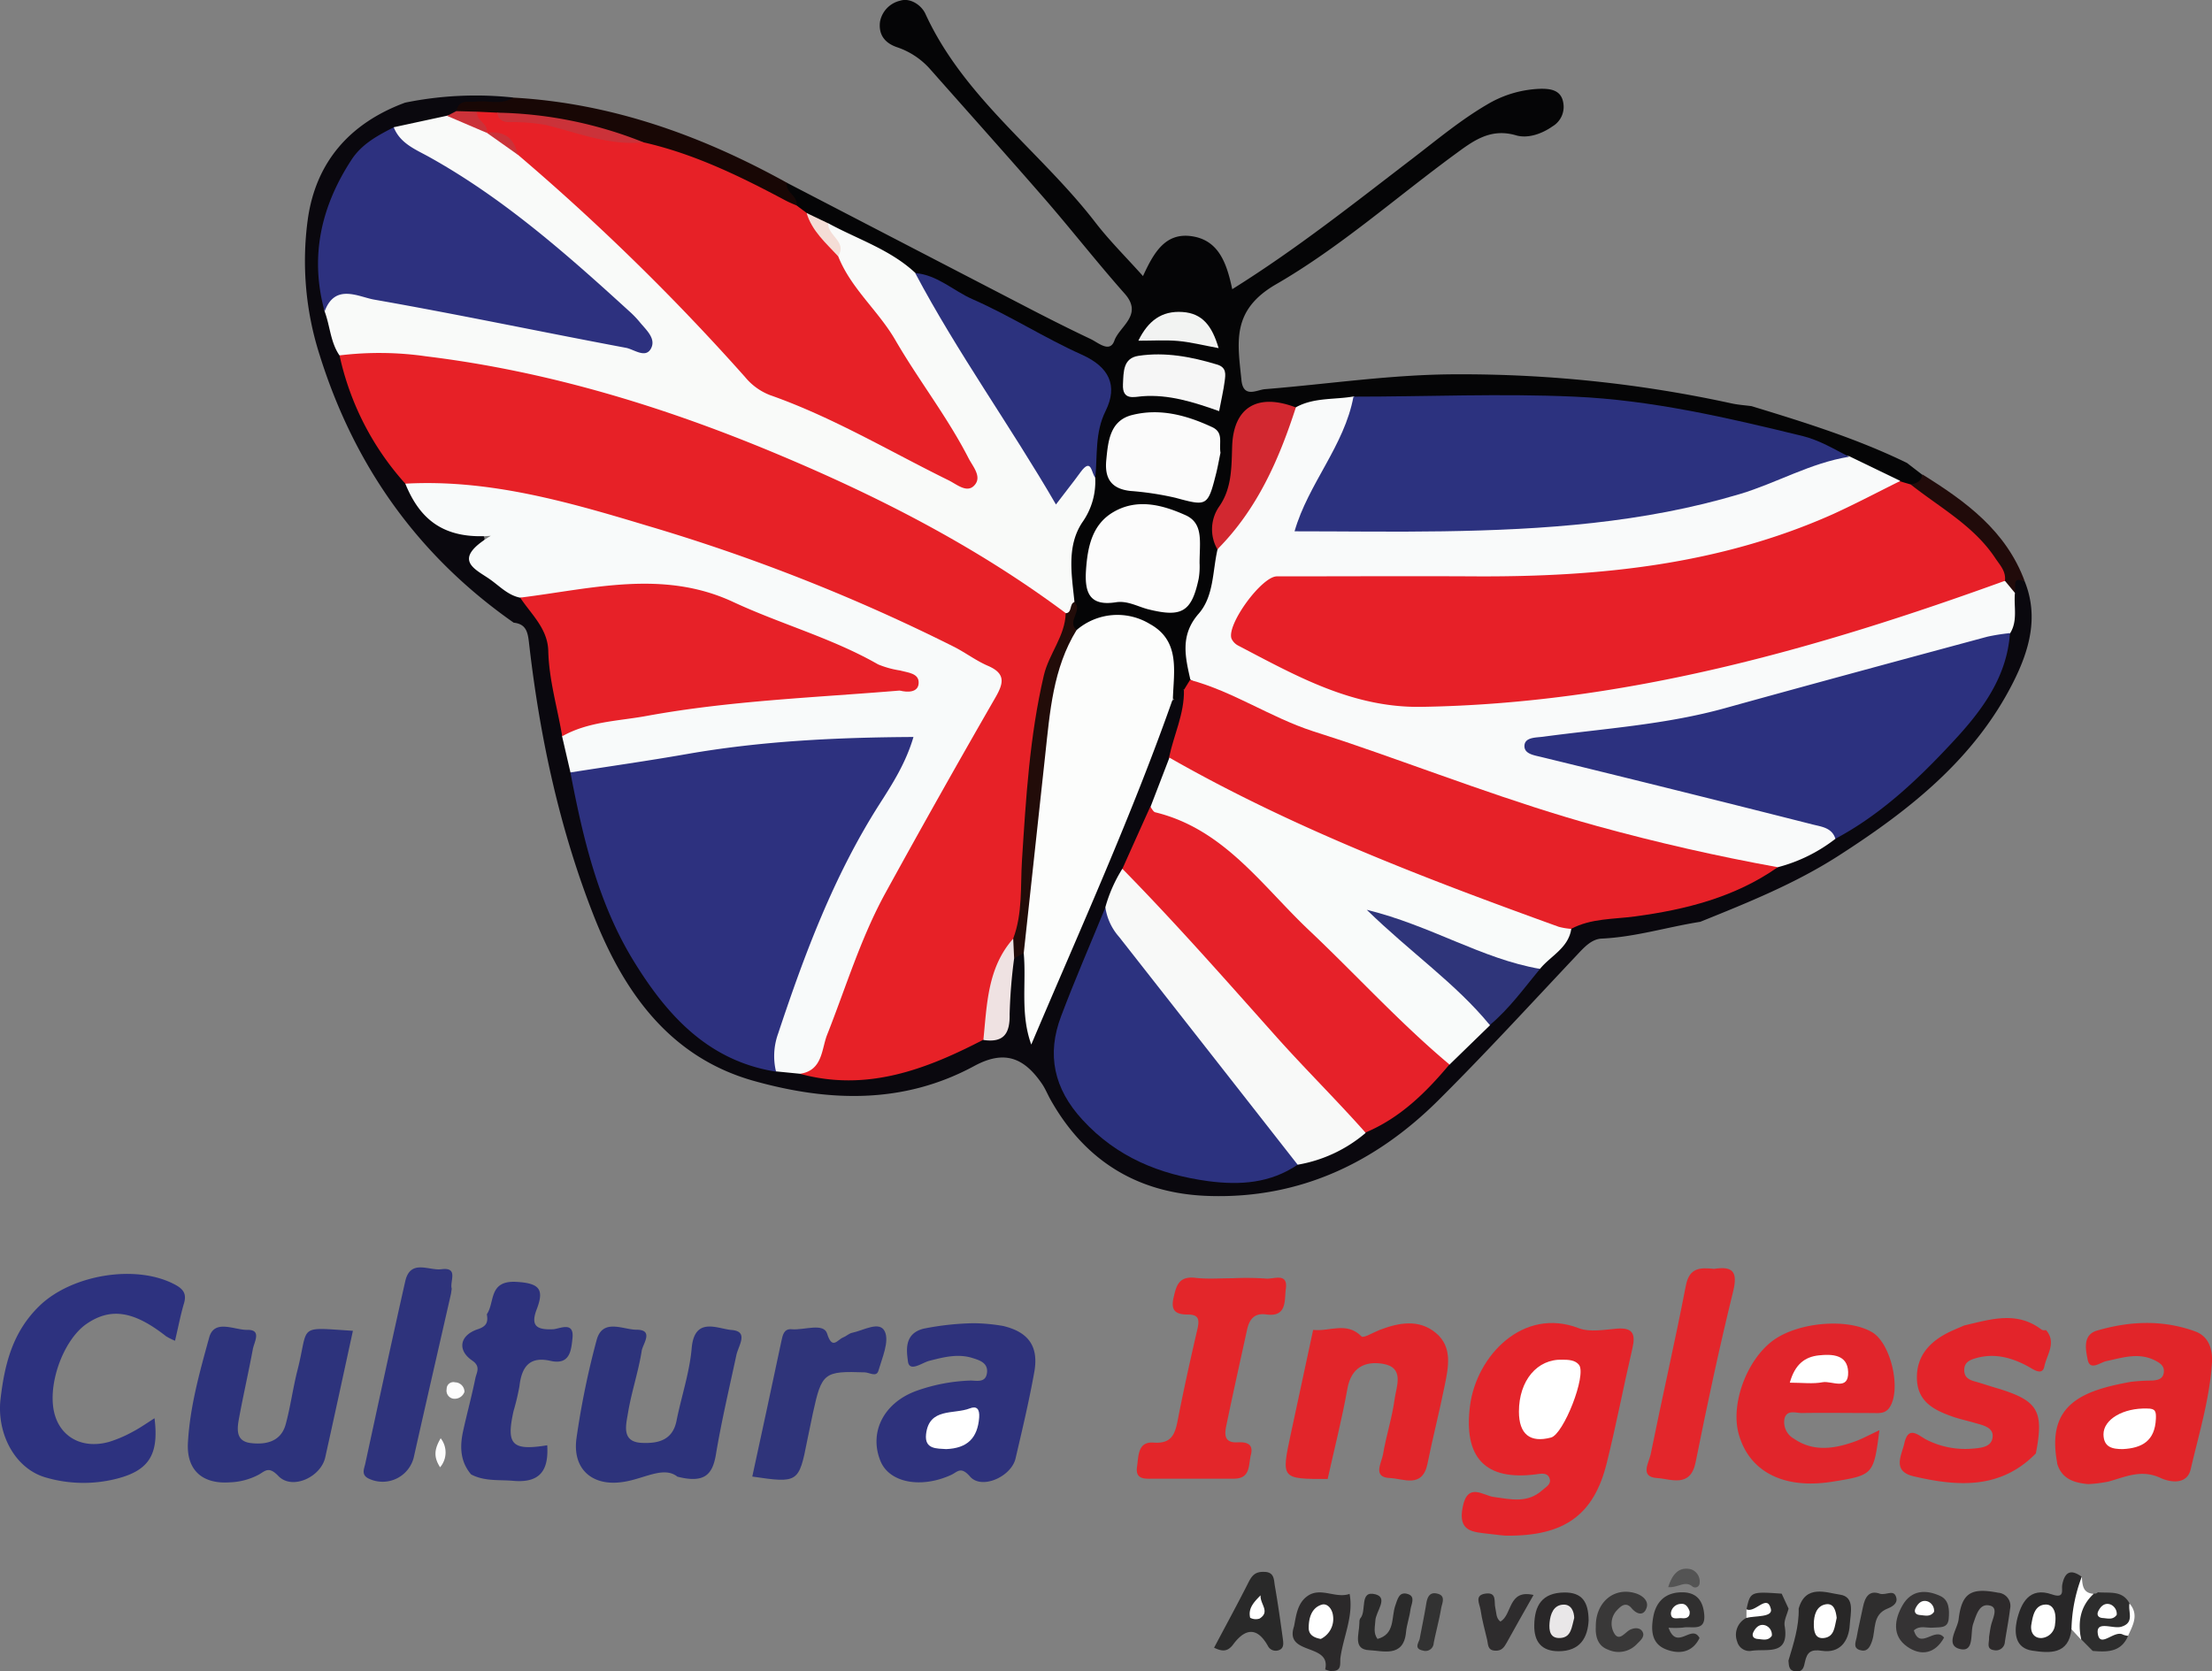<svg id="Layer_1" data-name="Layer 1" xmlns="http://www.w3.org/2000/svg" viewBox="0 0 428.47 323.8"><rect x="0" y="0" width="428.47" height="323.8" fill="#808080" stroke="none"/><defs><style>.cls-1{fill:#0a080e;}.cls-2{fill:#2e327c;}.cls-3{fill:#e2252a;}.cls-4{fill:#2d337b;}.cls-5{fill:#e3262a;}.cls-6{fill:#2d327d;}.cls-7{fill:#2e337c;}.cls-8{fill:#2f347a;}.cls-9{fill:#292929;}.cls-10{fill:#282727;}.cls-11{fill:#2b292a;}.cls-12{fill:#2a2929;}.cls-13{fill:#292728;}.cls-14{fill:#302f2f;}.cls-15{fill:#2a2a2a;}.cls-16{fill:#393838;}.cls-17{fill:#2e2c2d;}.cls-18{fill:#323232;}.cls-19{fill:#545454;}.cls-20{fill:#fff;}.cls-21{fill:#050506;}.cls-22{fill:#180705;}.cls-23{fill:#2d327f;}.cls-24{fill:#2d337c;}.cls-25{fill:#fdfdfd;}.cls-26{fill:#e12529;}.cls-27{fill:#e3242a;}.cls-28{fill:#2d2d2d;}.cls-29{fill:#e4242a;}.cls-30{fill:#e1252b;}.cls-31{fill:#e3262b;}.cls-32{fill:#282728;}.cls-33{fill:#210b0a;}.cls-34{fill:#353334;}.cls-35{fill:#2d2a2b;}.cls-36{fill:#2f2e2e;}.cls-37{fill:#e72127;}.cls-38{fill:#f9fafa;}.cls-39{fill:#f9faf9;}.cls-40{fill:#f8fafa;}.cls-41{fill:#2d317f;}.cls-42{fill:#e62128;}.cls-43{fill:#2c317f;}.cls-44{fill:#f9fbfa;}.cls-45{fill:#e62129;}.cls-46{fill:#e72128;}.cls-47{fill:#fcfdfc;}.cls-48{fill:#2c327f;}.cls-49{fill:#f8f9f8;}.cls-50{fill:#2f357a;}.cls-51{fill:#220c09;}.cls-52{fill:#efe2e2;}.cls-53{fill:#cb3239;}.cls-54{fill:#e9e7e8;}.cls-55{fill:#e72028;}.cls-56{fill:#2c327e;}.cls-57{fill:#fcfcfc;}.cls-58{fill:#fbfbfb;}.cls-59{fill:#d22830;}.cls-60{fill:#f6f6f6;}.cls-61{fill:#f2f3f2;}.cls-62{fill:#f4ddd6;}</style></defs><title>experience-4</title><path class="cls-1" d="M3248.84,3350c2.76,6.88.85,13.39-2.21,19.48-7.52,14.93-20.15,24.85-33.86,33.66-8.41,5.4-17.59,9.09-26.79,12.8-6.37,1-12.57,2.95-19.08,3.25-2,.09-3.45,1.74-4.85,3.23-8.9,9.44-17.65,19-26.86,28.16-12.17,12.07-26.8,19-44.22,18.48-13.69-.37-24.09-6.64-30.85-18.68-.56-1-1-2.11-1.65-3.06-3.6-5.25-7.44-6.51-13.11-3.45-13.83,7.49-28.27,6.92-42.64,2.91-16.08-4.49-25-16.81-30.88-31.53-6.76-17.05-10.61-34.89-12.7-53.09-.25-2.25-.49-3.9-3-4.18-18.57-13-30.91-30.42-37.63-52a59.68,59.68,0,0,1-2.27-26c1.53-11.25,8.18-18.8,18.86-22.75a68.34,68.34,0,0,1,20.92-1c-.56,2.47-2.66,1.86-4.28,2.08-2,.26-4.23-.33-6.05,1.13a13.46,13.46,0,0,1-2.73,1.38c-3.11.92-6.31,1.51-9.38,2.61-8.06,3.14-11.16,10-13,17.67-1.31,5.51-1.64,11.15.32,16.67.78,2.56,1.34,5.19,2.3,7.69,2.33,9.27,6.9,17.41,12.62,25,2.94,4.71,5.76,9.52,12.34,9.63,1.19,0,2.77,1,2.2,2.14-2.63,5.17,1.93,6.12,4.52,8.22,1,.83,2.23,1.46,3.23,2.35,4.27,3.67,6.16,8.36,6.33,13.93.15,4.78,1.91,9.33,2.41,14.07.47,2,1,4,1.38,6,3.15,14.17,6.34,28.32,15.11,40.39,4.37,6,9.58,11.1,16.31,14.41a18.52,18.52,0,0,0,7.65,2.13,19.85,19.85,0,0,1,3.85.45c10.2,3.31,19.62-.38,29.12-3.27a66.61,66.61,0,0,0,6.37-2.81c2.84-.61,4-2.42,4.11-5.28a35.81,35.81,0,0,1,1.68-9.66,2.45,2.45,0,0,1,2.62-1.27c2.7,4.41.4,9.39,1.72,14.63,5-9.18,7.83-18.68,11.51-27.82,4.82-12,10.31-23.63,14.82-35.71,1.78.82,1.14-3.31,3.35-1.64,1.36,4.58-.74,8.58-2.13,12.71-1.11,3-2.37,6-3.46,9-2.22,4.3-3.7,8.94-6,13.21-1.35,2.33-2,5-3.14,7.38-3.16,7-5.47,14.25-8.27,21.36-3.28,8.31-.06,15.12,6.25,20.93,8,7.37,25.5,12.8,37.67,6.55,4.4-1.84,9-3.34,12.83-6.27,6.76-3.2,11.94-8.39,17.09-13.62,2.46-2.34,4.84-4.76,7.2-7.19,3.59-3.46,6.45-7.6,10-11.07,2.86-2.23,4.42-5.56,6.89-8.13a14.86,14.86,0,0,1,8-2.49c11.47,0,21.74-4.24,31.81-9.16a108.12,108.12,0,0,0,10.31-5.34c9.93-6.76,19.23-14.2,26.52-23.89,3.56-4.73,6.19-9.84,7-15.77a30.67,30.67,0,0,0,.73-7.46C3246.66,3348.57,3246.7,3348.54,3248.84,3350Z" transform="translate(-2856.64 -3237.34)"/><path class="cls-2" d="M3045.21,3493.71a35.55,35.55,0,0,1,5.73.53c5,1.19,7,4.05,6,9.17-1,5.54-2.3,11-3.59,16.52-.83,3.51-6.55,6.09-8.81,3.49-1.82-2.09-2.45-.86-3.68-.31-5.84,2.66-11.91,1.5-13.64-2.63-2.35-5.63.62-11.49,7.17-13.75a34.49,34.49,0,0,1,10.24-1.91c1.21,0,2.93.49,3.19-1.48s-1.5-2.48-2.85-2.9c-2.81-.87-5.57-.15-8.34.56-1.39.36-3.85,2.29-4.12.09-.24-1.91-.85-5.37,3.06-6.33A53.91,53.91,0,0,1,3045.21,3493.71Z" transform="translate(-2856.64 -3237.34)"/><path class="cls-3" d="M3111,3495c3.1.39,6.5-1.69,9.38,1.28.36.37,2.31-.81,3.53-1.28,3.72-1.42,7.61-2.13,10.88.61s2.4,6.67,1.67,10.27c-1,5-2.3,10-3.32,15.09-1,4.8-4.71,2.83-7.23,2.74-3.49-.12-1.66-2.94-1.38-4.57.6-3.6,1.77-7.12,2.25-10.73.35-2.52,2-6.16-2.35-6.85-3.38-.53-6.05.71-6.79,4.81-1.05,5.88-2.53,11.68-3.83,17.52-9,0-9,0-7.16-8.64C3108.09,3508.52,3109.56,3501.77,3111,3495Z" transform="translate(-2856.64 -3237.34)"/><path class="cls-4" d="M2987.85,3523.44c-2.62-2.11-6.42.4-10.38,1-6.13,1-10-2.49-9.16-8.47a159.12,159.12,0,0,1,3.9-19c1.16-4.28,5.14-2,7.73-2,3.47,0,1.16,2.84,1,4.09-.64,4.08-2,8-2.67,12.12-.37,2.25-1.29,5.52,2.64,5.71,3,.15,6-.38,6.77-4.26.94-4.71,2.53-9.34,2.94-14.08.55-6.23,5.06-3.74,7.71-3.53,3.43.26,1.35,3,.95,4.86-1.39,6.48-2.92,12.94-4,19.47C2994.61,3523,2993.12,3524.78,2987.85,3523.44Z" transform="translate(-2856.64 -3237.34)"/><path class="cls-5" d="M3095.36,3485a53.81,53.81,0,0,1,6.48.06c1.45.18,4.33-1.28,3.87,2-.3,2.09.31,5.54-3.8,4.95-2.35-.33-3.29,1-3.72,3-1.35,6.16-2.72,12.32-4,18.48-.37,1.75-.46,3.44,2.16,3.3,1.7-.09,3.15.25,2.59,2.43-.5,1.91,0,4.62-3.3,4.61-5.16,0-10.31,0-15.47,0-1.61,0-3.69.31-3.28-2.36.31-2,.1-4.87,3.21-4.63,3.42.26,4.14-1.58,4.66-4.3,1.14-5.86,2.43-11.69,3.78-17.51.41-1.74.52-3-1.76-3s-3.41-.64-2.83-3.21c.51-2.23.93-4.18,4-3.93C3090.36,3485.2,3092.87,3485,3095.36,3485Z" transform="translate(-2856.64 -3237.34)"/><path class="cls-6" d="M2947.89,3523c-2.14-2.52-2.2-5.44-1.53-8.46.75-3.4,1.67-6.76,2.36-10.17.23-1.1,1.09-2.26-.6-3.42-2.95-2-2.46-4.91,1.08-6.08,1.77-.58,2-1.46,1.74-2.9,1.6-2.31.28-6.58,5.74-6.27,4.58.26,5.37,1.52,3.92,5.32-1.23,3.22,0,4,3.18,3.86,1.27-.07,4.12-1.65,3.75,1.75-.25,2.32-.47,5.24-4.27,4.37-4.08-.93-5.58,1.21-6,4.9a45.34,45.34,0,0,1-1.14,4.81c-1.46,6.55-.33,7.75,6.52,6.65.3,4.79-1.33,7.34-6.54,6.89C2953.36,3524,2950.5,3524.39,2947.89,3523Z" transform="translate(-2856.64 -3237.34)"/><path class="cls-7" d="M2944,3488c-2.38,10.44-4.78,20.88-7.13,31.33a6.22,6.22,0,0,1-8.71,4.53c-1.62-.71-1-1.88-.77-2.92,2.56-11.8,5.09-23.6,7.75-35.37,1-4.35,4.6-2,7-2.32,3.4-.45,1.58,2.36,2,3.78Z" transform="translate(-2856.64 -3237.34)"/><path class="cls-8" d="M3002.36,3523.42c1.89-8.74,3.79-17.47,5.63-26.21.26-1.24.51-2.47,2-2.33,2.38.22,6.17-1.32,6.86.83,1,3.24,2,1.19,3.1.76.62-.24,1.14-.79,1.77-.91,2.17-.44,5.31-2.38,6.31-.25.91,1.94-.51,5.09-1.24,7.61-.38,1.29-1.71.35-2.62.31-7.91-.28-8.36.06-10.06,7.86q-.58,2.67-1.11,5.34C3011.4,3524.62,3011.23,3524.73,3002.36,3523.42Z" transform="translate(-2856.64 -3237.34)"/><path class="cls-9" d="M3091.81,3556.58c2.25-4.25,4.53-8.44,6.68-12.69.66-1.31,1.33-2.07,3-2,2.05,0,1.89,1.57,2.1,2.75.6,3.42,1.08,6.86,1.55,10.29.1.77.23,1.76-.75,2.11a1.69,1.69,0,0,1-2.14-.78c-2.13-3.83-4.49-3.39-6.78-.26C3094.4,3557.39,3093.38,3557.33,3091.81,3556.58Z" transform="translate(-2856.64 -3237.34)"/><path class="cls-10" d="M3205.05,3549c1.33-4.75,5.36-3.08,8-2.7,3,.42,2,3.73,1.89,5.88-.19,3.19-1.95,5.51-5.37,5-2.2-.35-2.89.3-3.3,2.12-.21.95-.34,2-1.77,1.87s-1.33-1.14-1.43-2.09C3204.07,3555.75,3205.13,3552.48,3205.05,3549Z" transform="translate(-2856.64 -3237.34)"/><path class="cls-11" d="M3107.3,3552.43c.42-2.12.64-4.63,2.81-6,2.52-1.55,5.32.67,7.95-.28.8,4.33-1.22,8.27-1.78,12.41-.12,1,.34,2.56-1.57,2.52a2.64,2.64,0,0,1-.49,0,7.6,7.6,0,0,1-.89-.29C3114.55,3555.59,3105.35,3558.16,3107.3,3552.43Z" transform="translate(-2856.64 -3237.34)"/><path class="cls-12" d="M3201.76,3546.11c.45,1,.89,1.93,1.33,2.89-.27,1.12-.93,2.29-.76,3.33,1,6-3.6,4.34-6.53,4.87a2.45,2.45,0,0,1-2.66-1.8,3.66,3.66,0,0,1,1.79-4.6c.48-.38,1.29-.55,1.39-1.11,0-.29-1-.05-1.38-.54C3195.68,3545.72,3195.76,3545.68,3201.76,3546.11Z" transform="translate(-2856.64 -3237.34)"/><path class="cls-13" d="M3164.36,3551.26c-.16,3.33-1.61,6-5.82,6-3.29,0-4.75-1.84-4.71-5,.05-3.85,1.49-6.32,5.8-6.38C3163.1,3545.84,3164.32,3547.7,3164.36,3551.26Z" transform="translate(-2856.64 -3237.34)"/><path class="cls-14" d="M3179.84,3552.7c1.63,4.58,4.51-.84,6,2-1.32,2.74-3.8,3.24-6.49,2.2-2.89-1.12-2.92-3.85-2.46-6.35s1.95-4.45,4.95-4.68c3.16-.24,4.64,1.3,4.91,4.23.32,3.46-2.44,2.24-4.12,2.58A15.93,15.93,0,0,1,3179.84,3552.7Z" transform="translate(-2856.64 -3237.34)"/><path class="cls-15" d="M3123.46,3554.88c3.43-.9,2.66-4.16,3.44-6.43.48-1.39.78-2.81,2.47-2.26,1.52.49.61,2,.48,3-.18,1.47-.72,2.91-.86,4.38-.46,5-4.55,3.59-7.12,3.49-3.22-.13-1.94-3.15-1.92-5.16,0-.32,0-.76.18-1,1.31-1.44-.25-5.49,2.92-4.67,2.59.67.09,3.32,0,5.09C3123,3552.53,3122.6,3553.68,3123.46,3554.88Z" transform="translate(-2856.64 -3237.34)"/><path class="cls-16" d="M3165.75,3552.54c-.07-4.74,3.49-7.75,7.62-6.53,1.46.43,2.6,1.48,2.25,2.72-.49,1.72-1.85,1.49-2.94.19s-2.06-.43-2.84.41a3.74,3.74,0,0,0-.68,4.16c.94,2,2,.42,3-.26.81-.51,2.12-.7,2.65.27s-.52,1.77-1.18,2.45a4.85,4.85,0,0,1-5.51,1C3166.2,3556.26,3165.65,3554.51,3165.75,3552.54Z" transform="translate(-2856.64 -3237.34)"/><path class="cls-17" d="M3147.27,3551.51c2.34-1.29,1.44-6.3,6.42-5.15-1.84,3.25-3.54,6.24-5.2,9.25-.51.92-1,1.62-2.26,1.54-1.48-.08-1.31-1.21-1.53-2.12-.45-1.93-1-3.87-1.28-5.83-.18-1.13-1.25-2.82,1-3.11s1.57,1.63,1.87,2.78C3146.51,3549.8,3146.4,3550.87,3147.27,3551.51Z" transform="translate(-2856.64 -3237.34)"/><path class="cls-18" d="M3131.63,3554.9c.42-2.27.9-4.52,1.27-6.8.2-1.28.64-2.37,2.13-2,1.74.39.94,1.84.77,2.83-.39,2.27-1,4.5-1.45,6.75a1.59,1.59,0,0,1-2.09,1.45C3130.57,3556.79,3131.33,3555.78,3131.63,3554.9Z" transform="translate(-2856.64 -3237.34)"/><path class="cls-19" d="M3179.78,3544.84c.82-2.66,2.19-4,4.42-3.45a2.49,2.49,0,0,1,1.66,2.66.86.86,0,0,1-1.42.65C3183,3543.51,3181.71,3545,3179.78,3544.84Z" transform="translate(-2856.64 -3237.34)"/><path class="cls-20" d="M3194.94,3549.15c1.7.77,4-3.09,4.72-.09.43,1.66-3,1.3-4.73,1.74C3194.94,3550.25,3194.94,3549.7,3194.94,3549.15Z" transform="translate(-2856.64 -3237.34)"/><path class="cls-21" d="M3086.05,3371c-1.35-.22-.14,2.87-2.22,1.71-1.27-1.34-1-3-1.16-4.67-.54-7.6-4.7-10.81-12.27-9.52-1.62.28-3.07,1.26-4.79,1.07-3.66-1.28-.54-4.36-1.71-6.32-2.12-5.45-1.17-10.66,1.5-15.6,1.27-2.35,2.36-4.67,2.22-7.4.08-4.62.19-9.15,1.82-13.66,1.92-5.31,1.28-6.48-3.7-9.13-10.5-5.61-21.22-10.78-31.76-16.33a179.49,179.49,0,0,0-17-9.23c-1.39-.86-2.88-1.53-4.33-2.28a7.61,7.61,0,0,1-2.67-2.37c-.63-1.44-2.46-2.64-.94-4.53q23.85,12.38,47.7,24.74c3.68,1.9,7.39,3.76,11.13,5.53,1.49.7,3.73,2.78,4.62.35,1-2.83,5.66-5,2-9.13-5.18-5.85-10-12-15.12-17.94-7.42-8.54-15-17-22.47-25.45a14.88,14.88,0,0,0-6.53-4.36c-2.23-.77-3.6-2.32-3.27-4.93a5.14,5.14,0,0,1,3.93-4.08c1.9-.6,4.08.83,4.87,2.56,7.49,16.32,22.3,26.64,32.91,40.4,2.7,3.51,5.88,6.65,9.23,10.4,2.08-4.52,4.32-8.52,9.53-7.71s6.71,5.32,7.76,10.25c12.44-7.77,23.6-16.65,34.91-25.31,4.75-3.64,9.34-7.49,14.54-10.52a21.43,21.43,0,0,1,10.4-3c1.71,0,3.81.19,4.25,2.61a4.39,4.39,0,0,1-2.06,4.67c-2.15,1.52-4.86,2.39-7.07,1.74-5-1.47-8.36,1.13-11.81,3.66-11.53,8.45-22.36,18.09-34.66,25.19-8.76,5.06-7.45,11.32-6.72,18.56.36,3.62,3,1.89,4.56,1.77,12.43-1,24.77-2.89,37.3-2.88a245.57,245.57,0,0,1,53,5.62c1.29.29,2.63.37,3.95.55,10.23,3.12,20.44,6.29,30.1,11l2.95,2.27c1,1.9-.4,2.25-1.71,2.67a9.47,9.47,0,0,1-3.87-.64,69.93,69.93,0,0,1-9.9-4.78c-13.92-6.05-28.81-7.92-43.61-9.94-16.7-2.29-33.55-.6-50.33-1.12-3.83,0-7.54,1.19-11.37,1.27-1.66.06-3.31-.31-5-.17-3.81.33-6.42,2.12-6.58,6.12-.22,5.37-.83,10.56-3.41,15.41-1,1.82,0,3.93.08,5.92.07,4-.46,8.07-2.68,11.35a16.73,16.73,0,0,0-2.65,13.52C3087.75,3369.94,3087.59,3371.1,3086.05,3371Z" transform="translate(-2856.64 -3237.34)"/><path class="cls-22" d="M3009.07,3272.75c-.35,1.89,2.21,2.55,1.86,4.44-2,1-3.45-.5-5-1.24-8.28-3.84-16.54-7.72-25.36-10.24a106.77,106.77,0,0,0-27.46-5.33c-1.39,0-2.78,0-4.18,0s-2.9-.14-3.88-1.47c.4-2.42,2.32-1.71,3.84-1.89,2.37-.27,4.88.75,7.11-.77C2975.05,3257.3,2992.51,3263.58,3009.07,3272.75Z" transform="translate(-2856.64 -3237.34)"/><path class="cls-23" d="M2890.54,3497.11a12.52,12.52,0,0,1-1.74-.88c-6.21-4.88-10.67-5.6-15.34-2.43s-7.91,12.34-6.13,17.9c1.38,4.33,5.54,6.37,10.44,5a24.74,24.74,0,0,0,4.56-1.95c1.45-.76,2.79-1.71,4.24-2.63.87,6.94-1,10.06-7.18,11.68a26,26,0,0,1-13.81-.18c-6.19-1.73-9.59-8.71-8.84-15.2.8-6.86,2.36-13,7.47-18,6.22-6.12,18.88-8.26,26.42-4.14,1.53.83,2.19,1.77,1.65,3.57C2891.62,3492.08,2891.19,3494.37,2890.54,3497.11Z" transform="translate(-2856.64 -3237.34)"/><path class="cls-24" d="M2925,3495.18c-1.82,8.36-3.56,16.44-5.36,24.52-.85,3.83-6.41,6.4-9.08,3.61-1.83-1.92-2.53-1-3.73-.3a12.83,12.83,0,0,1-5.72,1.53c-5.31.36-8.35-2.4-8.07-7.64.38-7,2.28-13.74,4.12-20.42,1-3.65,4.9-1.43,7.38-1.48,2.86-.06,1.34,2.33,1.08,3.72-.82,4.39-1.81,8.74-2.63,13.13-.4,2.13-.86,4.71,2.22,5.08,2.86.35,5.83-.23,6.76-3.6s1.42-7.15,2.33-10.67C2916.5,3493.94,2914.11,3494.49,2925,3495.18Z" transform="translate(-2856.64 -3237.34)"/><path class="cls-25" d="M2946.61,3507a2,2,0,0,1-2.28,1.31,1.58,1.58,0,0,1-1.17-1.85,1.3,1.3,0,0,1,1.62-1.3A1.86,1.86,0,0,1,2946.61,3507Z" transform="translate(-2856.64 -3237.34)"/><path class="cls-25" d="M2942,3516a4.44,4.44,0,0,1-.11,5.62C2940.58,3519.59,2940.78,3518.09,2942,3516Z" transform="translate(-2856.64 -3237.34)"/><path class="cls-26" d="M3255.14,3520.87c-2.18-11.33,4.66-14.09,14.3-15.81a37.65,37.65,0,0,1,4-.24c1-.06,2.08-.2,2.31-1.42.26-1.43-.73-2-1.86-2.57-3.13-1.47-6.16-.43-9.25.22-1.2.25-3.19,2-3.63-.35-.35-1.81-1-4.72,1.79-5.55,6.34-1.87,12.8-2.15,19.09.16,2.65,1,3.39,3.5,3.2,6.2-.47,7-2.53,13.69-4.1,20.47-.76,3.28-4.31,2.43-5.82,1.72-3.75-1.75-6.8-.22-10.12.69a25.71,25.71,0,0,1-3.94.49h0c-2.72-.25-5.12-1-6-4Z" transform="translate(-2856.64 -3237.34)"/><path class="cls-27" d="M3252,3494.88a1,1,0,0,0,.94.14c2.13,2.41.15,4.82-.3,7.05-.38,1.88-2.08.62-3.18,0-3.16-1.71-6.46-2.6-10-1.61-1.08.3-2.28.71-2.34,2.2s.85,2,2.08,2.34,2.52.78,3.79,1.16c8.43,2.47,9.62,4.38,8,12.78-6.86,7-15.17,6.42-23.68,4.43-4.24-1-2.31-4.09-1.79-6.41.81-3.59,2.77-1.43,4.38-.63a16.58,16.58,0,0,0,8.7,1.69c1.65-.13,3.76-.27,4-2.14.29-2-1.85-2.39-3.42-2.85s-2.9-.73-4.31-1.22c-3.57-1.25-6.82-2.87-6.92-7.38s2.63-7.29,6.49-9.12c.88-.41,1.79-.78,2.68-1.17C3242.12,3493,3247.19,3491.27,3252,3494.88Z" transform="translate(-2856.64 -3237.34)"/><path class="cls-28" d="M3262,3557.2l-2.2-2.22c-.91-3.43-2.37-7,2.42-8.89a.85.85,0,0,0,.78-.25c2.23.21,4.76-.45,6.14,2.17.52,1.61.75,3.2-.52,4.6-.43.48-.33,1.47.24,1.67C3267.51,3557.48,3264.79,3557.44,3262,3557.2Z" transform="translate(-2856.64 -3237.34)"/><path class="cls-20" d="M3268.85,3554.28a3.57,3.57,0,0,1-.95-.22c-1.71-1-4.48,2.73-4.91-.2-.39-2.62,2.94-.86,4.54-1.34,2.67-.79,1.26-2.94,1.6-4.51C3271,3550.18,3269.78,3552.22,3268.85,3554.28Z" transform="translate(-2856.64 -3237.34)"/><path class="cls-29" d="M3148.39,3534.87c-.46,0-1.94-.19-3.43-.36-3-.36-5.95-.39-5-5.14.94-4.95,4-2.25,6-2,3.34.46,6.55,1.27,9.42-1.3.72-.65,1.84-1.17,1.4-2.34s-1.67-.86-2.57-.75c-9.91,1.3-14.12-3.26-12.82-13.31,1.24-9.61,10.25-19.16,21.05-15,2.17.83,4.94.29,7.4.09,3.16-.25,3.62,1.11,3,3.83-1.74,7.43-3.15,14.94-5,22.33C3165.35,3530.83,3159.7,3535,3148.39,3534.87Z" transform="translate(-2856.64 -3237.34)"/><path class="cls-30" d="M3220.69,3514.44c-1.14,8.7-1.14,8.7-9.28,10-9.34,1.45-16-2-18-9.34-1.53-5.7,1.46-14,6.44-17.87,4.81-3.72,14.64-4.62,19.45-1.76,3.61,2.15,5.65,11,3.39,14.5-.89,1.41-2.3,1.13-3.58,1.14-4.49,0-9-.07-13.48,0-1.16,0-2.9-.72-3.34,1.14a3.68,3.68,0,0,0,1.85,3.84c3.65,2.51,7.58,2,11.47.65C3217.18,3516.22,3218.63,3515.39,3220.69,3514.44Z" transform="translate(-2856.64 -3237.34)"/><path class="cls-31" d="M3188.65,3483.18c3.51-.54,4.67.41,3.71,4.34-2.69,10.95-5.05,22-7.26,33.06-1,5.11-4.77,3.3-7.46,3.13-3.47-.21-1.58-3-1.26-4.61,2.2-10.9,4.7-21.74,6.81-32.66C3183.87,3482.89,3186,3482.91,3188.65,3483.18Z" transform="translate(-2856.64 -3237.34)"/><path class="cls-32" d="M3257.89,3553c-.54,5-4.34,4.63-7.59,4.15s-3.53-3.29-3-5.82c.8-3.43,2.45-6.6,6.8-5.08,2.6.9,1.81-.93,2-1.87.49-2.49,1.64-3.1,3.76-1.56C3259.1,3546.13,3260.12,3549.86,3257.89,3553Z" transform="translate(-2856.64 -3237.34)"/><path class="cls-33" d="M3226.71,3331.19c1.14-.2,2.15-.56,2.29-1.94,8.39,5.21,16.24,10.93,19.84,20.73-2.8-1.12-1.47,1.35-2,2.24-1.47,0-2-1.14-2.59-2.16-2.8-6.33-7.87-10.53-13.37-14.37C3229.24,3334.51,3226.92,3333.8,3226.71,3331.19Z" transform="translate(-2856.64 -3237.34)"/><path class="cls-34" d="M3227.36,3553.23c1.21,3.92,4.1-.85,5.85,1.39-1.72,3.13-4.46,3.65-7.16,1.74-2.94-2.07-2.47-5.26-.88-8,1.71-3,4.55-3.09,7.33-1.79,1.7.79,1.76,2.68,1.61,4.38-.16,1.95-1.73,1.62-3,1.74S3228.51,3552.17,3227.36,3553.23Z" transform="translate(-2856.64 -3237.34)"/><path class="cls-35" d="M3241.92,3554.54c.1-.63.2-1.46.38-2.26.31-1.36,1.48-3.43-.17-3.85-2.06-.54-2.64,1.7-3.27,3.49s.27,5.54-2.49,4.93c-3.09-.69-.56-3.87-.34-5.76.61-5.18,2.45-6.18,7.63-5.17a2.57,2.57,0,0,1,2.33,3.17c-.26,2.13-.67,4.24-1,6.36a1.72,1.72,0,0,1-2.07,1.61C3241.29,3556.85,3242,3555.6,3241.92,3554.54Z" transform="translate(-2856.64 -3237.34)"/><path class="cls-36" d="M3220.84,3546.14c1.24.31,2.72-1,3.13.8.26,1.11-.87,1.73-1.72,2.06-3,1.2-2.22,4.13-3,6.32-.44,1.3-1,2.14-2.37,1.71s-.76-1.6-.6-2.47c.33-1.93.82-3.84,1.2-5.77S3218.65,3545.31,3220.84,3546.14Z" transform="translate(-2856.64 -3237.34)"/><path class="cls-20" d="M3257.89,3553a30.09,30.09,0,0,1,2-10.18c.14,1.54.12,3.19,2.3,3.32-2.65,2.46-3.1,5.52-2.42,8.89Z" transform="translate(-2856.64 -3237.34)"/><path class="cls-37" d="M2935.15,3331.05a54.38,54.38,0,0,1-12.74-24.85c5.28-3,11-1.8,16.44-1.18,28.86,3.34,56,12.63,82.13,25,13.23,6.25,26.19,13,38.18,21.5,1.85,1.3,4.2,2.22,4.56,4.94.28,4.35-2.39,7.87-3.37,11.87-2.6,10.67-3.46,21.55-4,32.47-.29,6.1-.46,12.22-2.18,18.16-3.06,3.35-3.66,7.68-4.7,11.84-.67,2.7-.58,5.64-2.38,8-11.16,5.79-22.6,10.11-35.49,6.59,4.92-8.2,7.14-17.51,10.86-26.2,6.29-14.75,15.07-28.14,22.85-42.07,4.75-8.51,4.92-8.57-3.77-12.85-29.52-14.56-60.08-26.05-92.72-31.51C2944.29,3332,2939.46,3333.59,2935.15,3331.05Z" transform="translate(-2856.64 -3237.34)"/><path class="cls-38" d="M3245,3349.87l1.94,2.35c-.26,2.6.59,5.34-.92,7.79a7.61,7.61,0,0,1-3.51,1.8c-21.14,5.2-41.72,12.54-63.12,16.77-8.5,1.68-17.22,1.64-27.07,3.19,8.83,1.93,16.41,4.07,24.06,5.94q15.75,3.84,31.38,8.11c1.94.53,5.05.41,4.45,4a30.75,30.75,0,0,1-11.13,5.52c-4.91,1.71-9.53-.36-14.13-1.37-23.87-5.23-47-12.91-69.69-21.85a18.54,18.54,0,0,0-6.42-2c-8.28-2.85-16.36-6.13-23.63-11.13-1-4.43-2-8.6,1.6-12.73,3-3.41,2.68-8.3,3.69-12.57,3.6-6.66,8.22-12.73,11.25-19.74,1.14-2.64,1.18-5.92,4-7.75,3.5-1.89,7.44-1.39,11.16-2.06,1.82,2.36.18,4.45-.7,6.45-2.19,5-4.79,9.86-7.26,14.75-1.25,2.49-1.28,4.25,2.16,4.12,28.3-1.05,56.86.21,84.23-9.3,3.14-1.09,6.22-2.33,9.31-3.55a12.81,12.81,0,0,1,8.25-.85l9.79,4.73c-.87,2.5-3.2,3.27-5.24,4.31-16.35,8.44-33.83,12.77-52.08,14.55-19.94,2-39.91.51-59.86,1-2.65.07-5.28-.18-7.18,2.46-4.08,5.67-3.6,7.8,2.46,11.34,13.36,7.8,27.67,9.09,42.86,8,32.06-2.25,62.44-11.3,92.66-21.29C3240.37,3350.25,3242.51,3349,3245,3349.87Z" transform="translate(-2856.64 -3237.34)"/><path class="cls-39" d="M3063.07,3356.13c-17.51-13.07-36.81-22.89-56.9-31.24-21.52-8.95-43.69-15.66-66.89-18.5a63.58,63.58,0,0,0-16.88-.19c-1.76-2.56-1.82-5.7-2.87-8.5-.5-3.36,1.66-3.88,4.24-4,6.22-.21,12.17,1.59,18.19,2.67,11.27,2,22.51,4.32,33.72,6.66,1.57.33,3.15.93,5.43.16-3-4.9-7.26-8-11.12-11.49-9.9-8.88-20.34-17.06-32-23.61-2.33-1.3-5.2-2.58-5.08-6.1l10.33-2.23c2.81-.48,5,1.21,7.33,2.19a12.91,12.91,0,0,1,1.16.62c2.11,1.23,3.93,2.87,6,4.14a326.43,326.43,0,0,1,40.46,39.19,29.88,29.88,0,0,0,12.55,8.71c9.26,3.36,17.72,8.46,26.59,12.68a26.19,26.19,0,0,0,6.37,2.66c-.24-3.88-2.21-6.77-4-9.49-6.27-9.42-11.92-19.26-19.24-27.95a9.35,9.35,0,0,1-2.47-5.35c1.08-2.38-2.72-4.09-.93-6.57,5.68,3.1,12,5.08,16.86,9.61,5.77,6.5,9.45,14.39,14.22,21.55,3.58,5.39,7.1,10.83,10.2,16.52,1.71,3.14,3.19,4.94,6,.56,2-3.15,3.33-2.65,4.44,1a13.62,13.62,0,0,1-2.5,8.72c-3.07,4.64-2.05,10.12-1.52,15.36C3064.51,3354.89,3064.81,3356.3,3063.07,3356.13Z" transform="translate(-2856.64 -3237.34)"/><path class="cls-40" d="M2935.15,3331.05c16.24-.9,31.59,3.54,46.85,8.14a359.85,359.85,0,0,1,59.48,23.49c2.21,1.13,4.23,2.67,6.5,3.65,3.47,1.49,3.11,3.32,1.47,6.16q-10.82,18.78-21.25,37.77c-4.82,8.76-7.69,18.33-11.35,27.58-1.09,2.76-.85,6.9-5.23,7.54l-4.66-.46c-2.76-2.35-1.68-5.22-.82-7.84,4.8-14.54,10-28.93,18.12-42,2-3.25,3.9-6.57,5.7-9.95,1.5-2.81.91-3.92-2.31-3.75-10.94.6-21.9,1-32.76,2.58-7.4,1.09-14.72,2.66-22.11,3.82-2,.3-4,.86-5.65-.81l-1.62-7c.92-2.68,3.41-3,5.6-3.48a291.19,291.19,0,0,1,33.89-4.91c8.06-.74,16.17-1,24.21-1.86.89-.33,2.35.64,2.64-.65.11-.52-1.57-.61-2.49-.79-9.09-3.61-18.32-7-27-11.35-10.77-5.37-21.78-5-33-4-4,.34-7.92.82-11.9.22-2.4-.45-4-2.22-5.89-3.55-2.81-2-7.65-3.77.15-8.45C2942.23,3341.88,2937.84,3337.63,2935.15,3331.05Z" transform="translate(-2856.64 -3237.34)"/><path class="cls-41" d="M2967.13,3387c7.52-1.18,15-2.24,22.54-3.56,14.4-2.52,28.92-3.23,43.91-3.31-1.49,5.08-4.1,9.13-6.64,13.1-8.8,13.82-14.48,29-19.59,44.41a12.81,12.81,0,0,0-.39,7.33c-13.18-2.07-21.19-11-27.63-21.52C2972.49,3412.27,2969.55,3399.65,2967.13,3387Z" transform="translate(-2856.64 -3237.34)"/><path class="cls-42" d="M3087.16,3369.07c8.36,2.25,15.58,7.26,23.77,9.93l6.15,2c16.32,5.54,32.39,11.84,49,16.41q17.3,4.76,34.92,7.95c-8.3,5.82-17.81,8.21-27.61,9.53-4.21.57-8.53.35-12.43,2.42-1.76,1.12-3.51.6-5.26-.05-23.53-8.71-47.2-17.12-69-29.94-1.42-.83-3-1.42-3.62-3.2.92-4.38,3-8.51,2.89-13.12Z" transform="translate(-2856.64 -3237.34)"/><path class="cls-43" d="M3212.16,3399.85c-.66-2.16-2.72-2.34-4.37-2.76q-26.22-6.65-52.51-13.06c-1.51-.37-3.45-.61-3.35-2.25s2.3-1.52,3.61-1.7c11.8-1.59,23.72-2.33,35.29-5.55,16.9-4.69,33.83-9.26,50.76-13.83a37.66,37.66,0,0,1,4.38-.69c-.6,9-6,15.71-11.74,21.79C3227.75,3388.73,3220.71,3395.3,3212.16,3399.85Z" transform="translate(-2856.64 -3237.34)"/><path class="cls-41" d="M2932.91,3262c1.27,3.22,4.38,4.35,7,5.83,14.33,8,26.52,18.77,38.54,29.74a19.09,19.09,0,0,1,2.08,2.14c1.24,1.53,3.26,3.21,2.2,5.17s-3.29.14-4.83-.15c-16.27-3.05-32.47-6.48-48.78-9.34-3.07-.54-7.59-3.21-9.6,2.29-2.92-10.66-.69-20.38,5.26-29.47C2926.8,3265.18,2929.82,3263.59,2932.91,3262Z" transform="translate(-2856.64 -3237.34)"/><path class="cls-44" d="M3083.16,3384.13c23.94,13.67,49.57,23.44,75.4,32.77a13,13,0,0,0,2.44.41c-.56,3.73-4,5.22-6.06,7.75-3.07,1.25-5.83-.1-8.62-1-6.9-2.33-13.55-5.3-20.6-8.27,5.5,5.46,11.58,9.78,16.54,15.29,1.29,1.43,3.19,2.54,3,4.9l-7.88,7.66c-3.81-.75-6.37-3.54-8.85-6.06-11-11.24-22.71-21.86-33.32-33.53-2.77-3-6.62-4.32-10.25-5.94-2.18-1-5-1.36-5.47-4.43Z" transform="translate(-2856.64 -3237.34)"/><path class="cls-45" d="M3079.45,3393.64c.32.37.57,1,1,1.09,13.29,3.25,20.62,14.21,29.76,22.85s17.57,17.94,27.19,26c-4.55,5.43-9.52,10.33-16.18,13.15a5.47,5.47,0,0,1-3.4-1.89c-11.15-12.25-22.48-24.34-33.41-36.78-2.41-2.75-5-5.34-7.46-8-1.22-1.3-2.84-2.38-2.87-4.46Q3076.75,3399.63,3079.45,3393.64Z" transform="translate(-2856.64 -3237.34)"/><path class="cls-46" d="M2957.4,3353.13c13.79-1.7,27.63-5.51,41.24.83,9.24,4.31,19.17,7,28.08,12.1a18.17,18.17,0,0,0,4.24,1.18,2.69,2.69,0,0,1,0,3.89c-16.4,1.37-32.89,1.95-49.12,4.93-5.49,1-11.24,1.07-16.3,3.93-.92-5.53-2.57-10.92-2.7-16.58C2962.71,3359.12,2959.55,3356.37,2957.4,3353.13Z" transform="translate(-2856.64 -3237.34)"/><path class="cls-47" d="M3065.17,3359.42a12.11,12.11,0,0,1,14.19-1.19c5.93,3.26,4.64,9.14,4.47,14.49-8,22.76-18,44.74-27.43,67-2.17-6-.93-11.9-1.46-17.71-1.86-2.89,0-5.8.22-8.61,1-14.8,1.67-29.67,4.91-44.21C3060.88,3365.58,3061.52,3361.65,3065.17,3359.42Z" transform="translate(-2856.64 -3237.34)"/><path class="cls-48" d="M3108,3463c-5.3,3.58-11.09,4-17.29,3.19-9.48-1.29-17.74-4.65-24.38-11.88-5.54-6-7-12.66-4.13-20.14,2.67-7.09,5.69-14,8.55-21,11.82,15.17,23.51,30.44,35.45,45.53C3107.15,3459.84,3108.63,3461,3108,3463Z" transform="translate(-2856.64 -3237.34)"/><path class="cls-49" d="M3108,3463q-17.28-22.08-34.59-44.14a11,11,0,0,1-2.66-5.75,28.21,28.21,0,0,1,3.29-7.45c10.2,10.39,19.81,21.31,29.49,32.17,5.72,6.44,11.9,12.51,17.65,19A27.39,27.39,0,0,1,3108,3463Z" transform="translate(-2856.64 -3237.34)"/><path class="cls-50" d="M3145.22,3435.94c-6.63-8.09-15.3-14-23.84-22.33,12.46,3.06,22.28,9.51,33.56,11.45C3151.84,3428.81,3149,3432.78,3145.22,3435.94Z" transform="translate(-2856.64 -3237.34)"/><path class="cls-51" d="M3065.17,3359.42c-4.57,7.43-5.16,15.86-6.07,24.21q-2.08,19.18-4.16,38.38l-1.86,1c-1.32-1.21-.91-2.51-.18-3.82,1.85-4.91,1.38-10.11,1.7-15.17.77-12,1.47-24,4.24-35.85,1-4.2,4.11-7.59,4.23-12,1.33-.14.65-1.85,1.71-2.2C3066.42,3355.66,3063.23,3357.72,3065.17,3359.42Z" transform="translate(-2856.64 -3237.34)"/><path class="cls-52" d="M3052.9,3419.2l.18,3.82a100.92,100.92,0,0,0-.87,10.81c.08,3.8-1.17,5.58-5.09,5C3047.83,3431.9,3047.91,3424.83,3052.9,3419.2Z" transform="translate(-2856.64 -3237.34)"/><path class="cls-53" d="M2950.93,3263.08l-7.69-3.29c.6-.3,1.19-.61,1.78-.92l4,.11C2950,3260.21,2952.53,3260.7,2950.93,3263.08Z" transform="translate(-2856.64 -3237.34)"/><path class="cls-20" d="M3039.92,3518.1c-1.79-.13-4.23.08-3.9-2.89.59-5.2,5.4-3.79,8.48-5,1.29-.51,1.93.07,1.81,1.76C3046,3516,3044,3517.93,3039.92,3518.1Z" transform="translate(-2856.64 -3237.34)"/><path class="cls-20" d="M3100.82,3546.43c-.15,1.69,1.94,3.15-.19,4.5a2.3,2.3,0,0,1-1.83-.15C3098.38,3549,3099.44,3547.82,3100.82,3546.43Z" transform="translate(-2856.64 -3237.34)"/><path class="cls-20" d="M3212.41,3550.8c-.41,1.63-.38,3.63-2.43,3.9-1.76.22-2-1.27-2-2.66,0-1.75.5-3.55,2.31-3.87C3211.92,3547.89,3212.26,3549.52,3212.41,3550.8Z" transform="translate(-2856.64 -3237.34)"/><path class="cls-20" d="M3112.48,3554.88c-1.31-.23-2.37-.79-2.34-2.18,0-1.89.56-3.84,2.49-4.45,1.1-.36,2.07.8,2.22,2.13A4.31,4.31,0,0,1,3112.48,3554.88Z" transform="translate(-2856.64 -3237.34)"/><path class="cls-54" d="M3161.57,3550.81c-.49,1.72-.54,3.71-2.61,3.88s-2.31-1.4-2.16-3,.75-3.41,2.7-3.46C3161,3548.19,3161.54,3549.56,3161.57,3550.81Z" transform="translate(-2856.64 -3237.34)"/><path class="cls-20" d="M3183.92,3549.51c.14,1.13-.57,1.44-1.45,1.35s-2.19.46-2.17-1a2,2,0,0,1,2-1.77C3183.17,3548,3183.63,3548.73,3183.92,3549.51Z" transform="translate(-2856.64 -3237.34)"/><path class="cls-55" d="M3245,3349.87c-36.55,13.25-73.66,23.78-113,24.42-13.37.22-24.29-6-35.46-11.84a2.89,2.89,0,0,1-1.35-1.37c-1-2.7,5.83-12.06,8.78-12.07,12.83,0,25.66-.07,38.49,0,23.81.12,47.18-2.21,69.24-12.06,4.38-2,8.62-4.24,12.92-6.37l2.12.62c5.67,4.49,12.21,8,16.36,14.23C3244,3346.8,3245.24,3348,3245,3349.87Z" transform="translate(-2856.64 -3237.34)"/><path class="cls-37" d="M2950.93,3263.08c.39-1.83-2.13-2.33-1.88-4.1l3.93.19c4.32,1.6,9,1.68,13.44,2.57,5,1,9.79,2.76,14.88,3.18,9.76,2.21,18.66,6.55,27.42,11.22.71.38,1.47.7,2.21,1l1.93,1.43c2.3,2.62,4.83,5.06,6.13,8.4,2.46,6.25,7.77,10.54,11.08,16.26,4.49,7.75,10.06,14.85,14.16,22.85.84,1.65,2.75,3.69,1.08,5.37-1.46,1.46-3.39-.32-5-1.09-11.45-5.64-22.44-12.23-34.55-16.48a11.71,11.71,0,0,1-4.79-3.48,445.28,445.28,0,0,0-44.07-43.13c-1.6-2-3.4-3.69-6-4.25Z" transform="translate(-2856.64 -3237.34)"/><path class="cls-48" d="M3214.8,3325.84c-7.45,1.19-14,5.07-21.11,7.21-18.79,5.62-38.1,6.93-57.54,7.23-9.44.15-18.89,0-28.75,0,2.65-9.22,9.65-16.56,11.41-26.09,14.27,0,28.56-.64,42.79,0,15,.66,29.69,4.08,44.28,7.65C3209.1,3322.65,3211.9,3324.34,3214.8,3325.84Z" transform="translate(-2856.64 -3237.34)"/><path class="cls-56" d="M3068.8,3329.85c-.8-.78-.69-4-2.88-1-1.44,2-3,3.91-4.74,6.23-8.84-15.24-19.08-29.39-27.26-44.83,4.3.34,7.39,3.44,11.12,5.07,7.23,3.17,13.95,7.51,21.16,10.74,5.32,2.39,7,6,4.62,10.86C3068.69,3321.17,3069.25,3325.51,3068.8,3329.85Z" transform="translate(-2856.64 -3237.34)"/><path class="cls-57" d="M3089,3346.45a14.17,14.17,0,0,1-.17,3c-1.38,6.52-3.32,7.55-9.82,5.93-2-.52-4-1.71-6.23-1.35-5.1.79-6.09-1.85-5.77-6.35s1.22-8.76,5.33-11.15c4.56-2.65,9.4-1.4,13.84.58C3089.83,3338.68,3089,3342.31,3089,3346.45Z" transform="translate(-2856.64 -3237.34)"/><path class="cls-58" d="M3093.05,3325.07c-.23,1.08-.48,2.55-.84,4-1.61,6.4-1.78,6.37-7.86,4.72a58.17,58.17,0,0,0-8.77-1.33c-3.72-.42-5-2.46-4.65-6s.66-7.62,5-8.71c5.33-1.35,10.44,0,15.39,2.29C3093.72,3321.08,3092.73,3323,3093.05,3325.07Z" transform="translate(-2856.64 -3237.34)"/><path class="cls-59" d="M3107.65,3316.28c-3.28,10.15-7.52,19.78-15.2,27.49a7.77,7.77,0,0,1,.44-8.43c2.36-3.47,2.29-7.47,2.42-11.49C3095.55,3316.22,3100.23,3313.44,3107.65,3316.28Z" transform="translate(-2856.64 -3237.34)"/><path class="cls-60" d="M3092.79,3317c-5-1.78-9.75-3.27-14.87-2.89-1.59.12-3.91.89-3.76-2.31.12-2.41,0-5.06,3-5.52,5.18-.78,10.25.18,15.24,1.69,1.86.56,1.63,1.91,1.47,3.18C3093.65,3312.91,3093.22,3314.68,3092.79,3317Z" transform="translate(-2856.64 -3237.34)"/><path class="cls-61" d="M3092.69,3304.79c-3.1-.57-5.47-1.18-7.88-1.39s-4.89-.05-7.67-.05c1.86-3.79,4.47-5.85,8.57-5.56C3089.55,3298.05,3091.42,3300.48,3092.69,3304.79Z" transform="translate(-2856.64 -3237.34)"/><path class="cls-62" d="M3019,3287c-2.36-2.56-5.07-4.87-6.12-8.39l4.19,2C3016.93,3283,3020.78,3284.14,3019,3287Z" transform="translate(-2856.64 -3237.34)"/><path class="cls-53" d="M2981.3,3264.92c-6.65.67-12.72-1.86-19-3.38a36.59,36.59,0,0,0-5.37-.53c-1.54-.15-3.48.57-4-1.84A79.73,79.73,0,0,1,2981.3,3264.92Z" transform="translate(-2856.64 -3237.34)"/><path class="cls-20" d="M3267.82,3518.1c-2,0-3.7-.34-3.73-2.86,0-2.91,3.85-5.16,8.5-5,1.53,0,1.72.5,1.65,2C3274.05,3516.51,3271.57,3517.91,3267.82,3518.1Z" transform="translate(-2856.64 -3237.34)"/><path class="cls-20" d="M3266.66,3550.2c-.72,1.06-1.77.69-2.7.63s-1.23-.65-.86-1.37c.45-.91,1.23-1.67,2.37-1.25A2,2,0,0,1,3266.66,3550.2Z" transform="translate(-2856.64 -3237.34)"/><path class="cls-20" d="M3150.86,3510.84c0-6,3.52-10.25,8.46-10.06,1.17,0,2.45.07,3.18,1,1.51,2-3,13.46-5.43,14.08C3153,3516.94,3150.87,3515.2,3150.86,3510.84Z" transform="translate(-2856.64 -3237.34)"/><path class="cls-20" d="M3203.33,3505.23c1-3.59,2.94-5,5.6-5.29s5.58-.13,5.7,3.2c.13,3.74-3.18,1.69-4.92,2C3207.81,3505.51,3205.78,3505.23,3203.33,3505.23Z" transform="translate(-2856.64 -3237.34)"/><path class="cls-20" d="M3254.71,3552a2.84,2.84,0,0,1-2.58,2.7c-1.58.09-2.28-1.24-2-2.69.29-1.72.69-3.82,2.9-3.79C3254.34,3548.28,3255.05,3549.7,3254.71,3552Z" transform="translate(-2856.64 -3237.34)"/><path class="cls-53" d="M2950.93,3263.06c3.32-.44,5.31,1,6,4.25Z" transform="translate(-2856.64 -3237.34)"/><path class="cls-46" d="M3030.93,3371.13l0-3.89c1.55.42,3.82.52,3.65,2.53C3034.47,3371.47,3032.51,3371.55,3030.93,3371.13Z" transform="translate(-2856.64 -3237.34)"/><path class="cls-20" d="M3231.27,3549.62c-.72,1.06-1.77.7-2.7.63s-1.23-.64-.86-1.36c.46-.92,1.23-1.67,2.37-1.26A1.94,1.94,0,0,1,3231.27,3549.62Z" transform="translate(-2856.64 -3237.34)"/><path class="cls-20" d="M3199.85,3554.26c-.71,1.06-1.77.7-2.7.63s-1.22-.64-.86-1.36c.46-.91,1.23-1.67,2.38-1.25A1.93,1.93,0,0,1,3199.85,3554.26Z" transform="translate(-2856.64 -3237.34)"/></svg>